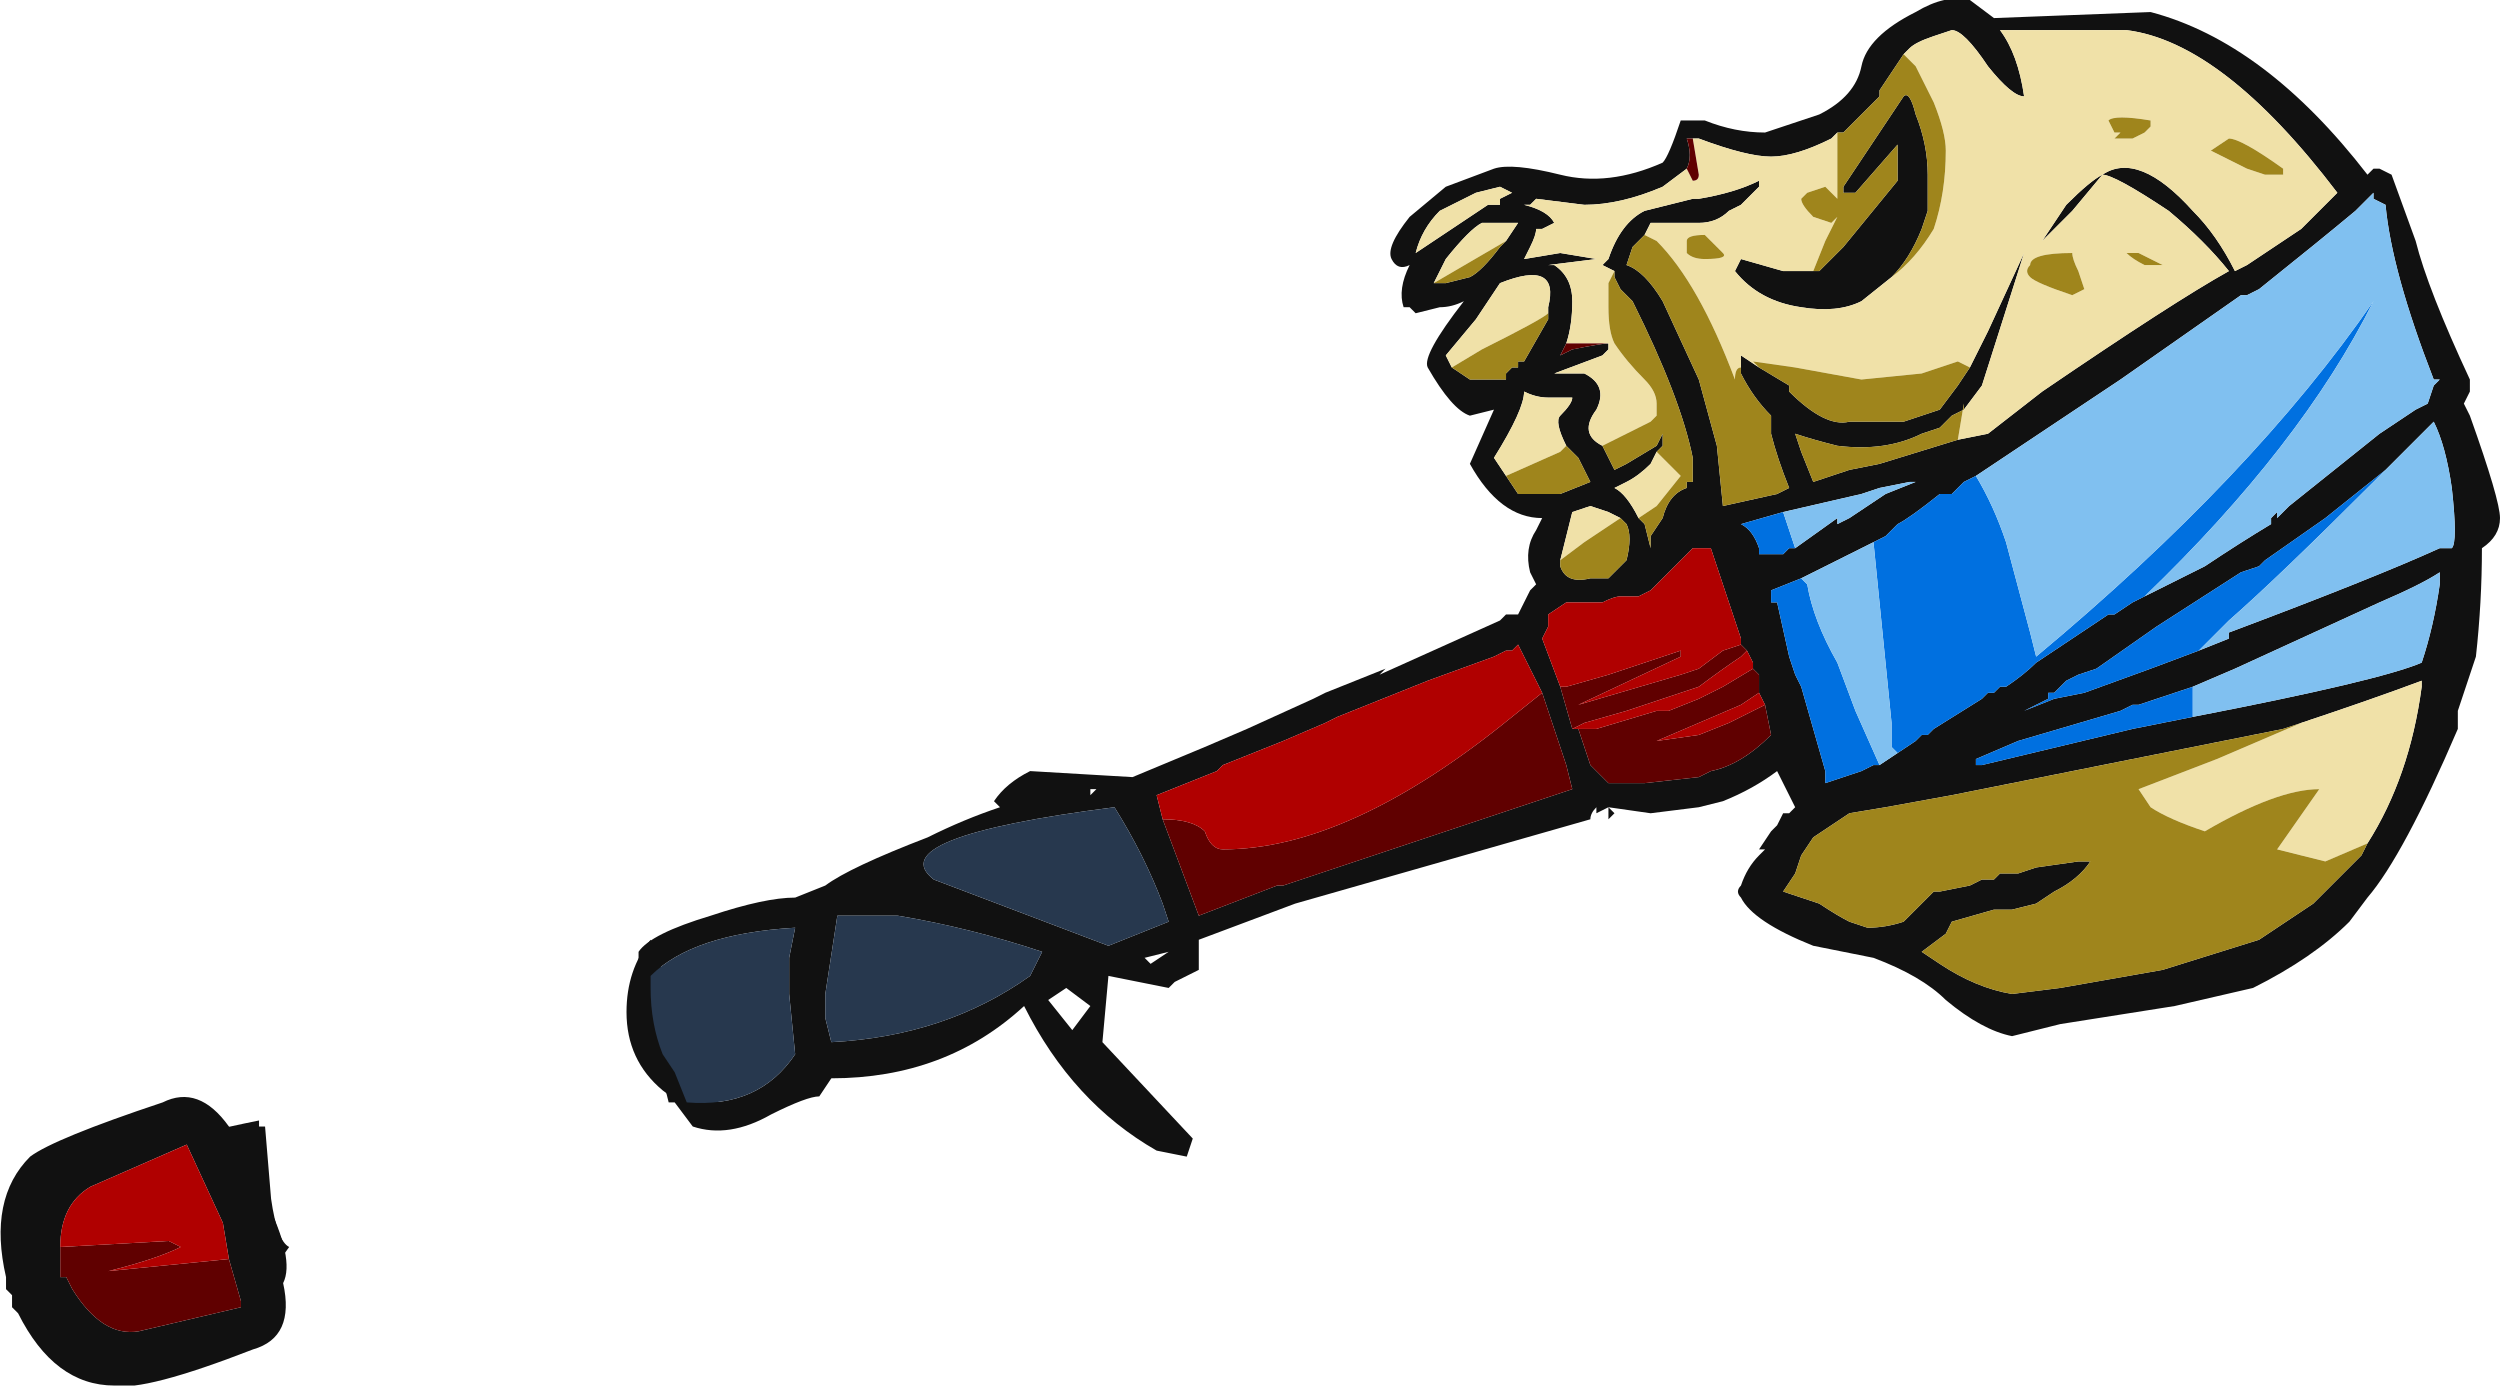 <?xml version="1.0" encoding="UTF-8" standalone="no"?>
<svg xmlns:ffdec="https://www.free-decompiler.com/flash" xmlns:xlink="http://www.w3.org/1999/xlink" ffdec:objectType="frame" height="80.5px" width="145.25px" xmlns="http://www.w3.org/2000/svg">
  <g transform="matrix(1.0, 0.0, 0.0, 1.0, 91.35, 44.1)">
    <use ffdec:characterId="222" height="11.5" transform="matrix(7.0, 0.0, 0.0, 7.0, -91.35, -44.1)" width="20.75" xlink:href="#shape0"/>
  </g>
  <defs>
    <g id="shape0" transform="matrix(1.0, 0.0, 0.0, 1.0, 13.05, 6.3)">
      <path d="M-7.65 1.5 L-7.2 2.65 -7.0 3.0 Q-7.3 2.95 -7.55 2.75 -7.85 2.5 -7.85 2.1 -7.85 1.75 -7.65 1.5 M-10.85 3.05 L-10.8 3.65 Q-10.75 4.0 -10.65 4.05 L-10.9 4.4 -11.35 3.1 Q-11.15 3.05 -10.9 3.0 L-10.9 3.05 -10.85 3.05" fill="#111111" fill-rule="evenodd" stroke="none"/>
      <path d="M3.2 -2.65 L3.45 -2.7 3.9 -3.05 Q5.0 -3.8 5.45 -4.05 5.25 -4.3 4.95 -4.55 4.5 -4.85 4.4 -4.85 L4.15 -4.55 3.9 -4.3 4.1 -4.6 Q4.3 -4.8 4.4 -4.85 4.7 -5.05 5.15 -4.55 5.35 -4.35 5.5 -4.05 L5.6 -4.1 6.05 -4.4 6.35 -4.7 Q5.4 -5.95 4.6 -6.05 L3.55 -6.05 Q3.7 -5.85 3.75 -5.5 3.65 -5.5 3.45 -5.75 3.25 -6.05 3.15 -6.05 L3.0 -6.0 Q2.85 -5.95 2.8 -5.9 L2.75 -5.85 2.55 -5.55 2.55 -5.5 2.25 -5.2 2.2 -5.2 2.15 -5.15 Q1.85 -5.0 1.65 -5.0 1.45 -5.0 1.05 -5.15 L1.0 -5.15 0.95 -5.15 Q1.0 -5.0 0.95 -4.9 L0.75 -4.75 Q0.4 -4.6 0.1 -4.6 L-0.3 -4.65 -0.35 -4.6 -0.4 -4.6 Q-0.2 -4.55 -0.15 -4.45 L-0.25 -4.4 -0.3 -4.4 Q-0.3 -4.35 -0.35 -4.25 L-0.4 -4.15 -0.1 -4.2 0.2 -4.15 -0.2 -4.1 -0.15 -4.1 Q0.0 -4.0 0.0 -3.8 0.0 -3.6 -0.05 -3.45 L-0.1 -3.35 0.0 -3.4 Q0.25 -3.45 0.3 -3.45 L0.3 -3.4 0.25 -3.35 -0.15 -3.2 0.1 -3.2 Q0.3 -3.1 0.2 -2.9 0.05 -2.7 0.25 -2.6 L0.35 -2.4 0.45 -2.45 0.7 -2.6 0.75 -2.7 0.75 -2.6 0.7 -2.55 0.65 -2.45 Q0.55 -2.35 0.45 -2.3 L0.35 -2.25 Q0.45 -2.2 0.55 -2.0 L0.6 -1.95 0.65 -1.75 0.65 -1.85 0.75 -2.0 Q0.8 -2.2 0.95 -2.25 L0.95 -2.3 1.0 -2.3 1.0 -2.5 Q0.9 -3.0 0.5 -3.8 L0.4 -3.9 0.35 -4.0 0.35 -4.05 0.25 -4.1 0.3 -4.15 Q0.4 -4.45 0.6 -4.55 L1.0 -4.65 1.05 -4.65 Q1.35 -4.7 1.55 -4.8 L1.55 -4.75 1.4 -4.6 1.3 -4.55 Q1.2 -4.45 1.05 -4.45 L0.65 -4.45 0.6 -4.35 0.5 -4.25 0.45 -4.1 Q0.6 -4.05 0.75 -3.8 L1.05 -3.15 1.2 -2.6 1.25 -2.1 1.7 -2.2 1.8 -2.25 Q1.7 -2.5 1.65 -2.7 L1.65 -2.85 Q1.5 -3.0 1.4 -3.2 L1.4 -3.25 1.4 -3.35 1.55 -3.25 1.8 -3.1 1.8 -3.05 Q2.1 -2.75 2.3 -2.8 L2.75 -2.8 3.05 -2.9 3.2 -3.1 3.3 -3.25 3.45 -3.55 3.75 -4.2 3.4 -3.1 3.25 -2.9 3.15 -2.85 3.05 -2.75 2.9 -2.7 Q2.6 -2.55 2.2 -2.6 2.0 -2.65 1.85 -2.7 L1.9 -2.55 2.0 -2.3 2.3 -2.4 2.55 -2.45 3.2 -2.65 M2.65 -4.0 L2.4 -3.8 Q2.2 -3.7 1.9 -3.75 1.55 -3.8 1.35 -4.05 L1.4 -4.15 1.75 -4.05 2.0 -4.05 2.05 -4.05 2.25 -4.25 2.7 -4.8 2.7 -5.1 2.35 -4.7 2.25 -4.7 2.25 -4.75 2.75 -5.5 Q2.8 -5.55 2.85 -5.35 2.95 -5.1 2.95 -4.85 L2.95 -4.55 2.9 -4.4 Q2.8 -4.15 2.65 -4.0 M3.5 -6.15 L4.8 -6.2 Q5.75 -5.95 6.6 -4.85 L6.65 -4.9 6.7 -4.9 6.8 -4.85 7.0 -4.3 Q7.1 -3.9 7.45 -3.15 L7.45 -3.05 7.4 -2.95 7.45 -2.85 Q7.7 -2.15 7.7 -2.0 7.7 -1.85 7.55 -1.75 7.55 -1.3 7.5 -0.85 L7.35 -0.4 7.35 -0.25 Q6.9 0.8 6.6 1.15 L6.45 1.35 Q6.15 1.65 5.65 1.9 L5.0 2.05 4.05 2.2 3.65 2.3 Q3.4 2.25 3.1 2.0 2.9 1.8 2.5 1.65 L2.0 1.55 Q1.5 1.35 1.4 1.15 1.35 1.1 1.4 1.05 1.45 0.9 1.55 0.8 L1.6 0.75 1.55 0.75 1.65 0.6 1.7 0.55 1.75 0.45 1.8 0.45 1.85 0.4 1.7 0.1 Q1.5 0.25 1.25 0.35 L1.05 0.4 0.65 0.45 0.3 0.4 0.35 0.45 0.3 0.5 0.3 0.4 0.2 0.45 0.2 0.4 Q0.15 0.45 0.15 0.5 L-2.3 1.2 -3.1 1.5 -3.1 1.75 -3.3 1.85 -3.35 1.9 -3.85 1.8 -3.9 2.35 -3.15 3.15 -3.2 3.3 -3.45 3.25 Q-4.15 2.85 -4.55 2.05 -5.2 2.65 -6.15 2.65 L-6.25 2.8 Q-6.35 2.8 -6.65 2.95 -7.0 3.15 -7.3 3.05 L-7.45 2.85 -7.5 2.85 Q-7.6 2.45 -7.7 2.05 L-7.75 2.0 -7.75 1.6 Q-7.65 1.45 -7.15 1.3 -6.7 1.15 -6.45 1.15 L-6.2 1.05 Q-6.0 0.9 -5.35 0.65 -5.05 0.5 -4.75 0.4 L-4.8 0.35 Q-4.7 0.2 -4.5 0.1 L-3.65 0.15 -3.05 -0.1 -2.7 -0.25 -2.15 -0.5 -2.05 -0.55 -1.55 -0.75 -1.6 -0.7 -0.6 -1.15 -0.55 -1.2 -0.45 -1.2 -0.35 -1.4 -0.3 -1.45 -0.35 -1.55 Q-0.4 -1.75 -0.3 -1.9 L-0.25 -2.0 Q-0.6 -2.0 -0.85 -2.45 L-0.65 -2.9 -0.85 -2.85 Q-1.0 -2.9 -1.2 -3.25 -1.25 -3.35 -0.9 -3.8 -1.0 -3.75 -1.1 -3.75 L-1.3 -3.7 -1.35 -3.75 -1.4 -3.75 Q-1.45 -3.9 -1.35 -4.1 -1.45 -4.05 -1.5 -4.15 -1.55 -4.25 -1.35 -4.5 L-1.05 -4.75 -0.65 -4.9 Q-0.5 -4.95 -0.1 -4.85 0.3 -4.75 0.75 -4.95 0.8 -5.0 0.9 -5.3 L1.1 -5.3 Q1.35 -5.2 1.6 -5.2 L2.05 -5.35 Q2.35 -5.5 2.4 -5.75 2.45 -6.0 2.85 -6.2 3.1 -6.35 3.3 -6.3 L3.5 -6.15 M4.75 -1.35 L5.25 -1.6 Q5.55 -1.8 5.8 -1.95 L5.8 -2.0 5.85 -2.05 5.85 -2.0 5.95 -2.1 6.7 -2.7 7.0 -2.9 7.1 -2.95 7.15 -3.1 7.2 -3.15 7.15 -3.15 Q6.8 -4.05 6.75 -4.6 L6.65 -4.65 6.65 -4.7 6.5 -4.55 Q6.2 -4.3 5.7 -3.9 L5.6 -3.85 5.55 -3.85 4.55 -3.15 3.35 -2.35 3.25 -2.3 3.15 -2.2 3.05 -2.2 Q2.8 -2.0 2.7 -1.95 L2.6 -1.85 2.5 -1.8 1.9 -1.5 1.65 -1.4 1.65 -1.3 1.7 -1.3 1.8 -0.85 1.85 -0.7 1.9 -0.6 2.1 0.1 2.1 0.2 2.4 0.1 2.5 0.05 2.55 0.05 2.7 -0.05 2.85 -0.15 2.9 -0.2 2.95 -0.2 3.0 -0.25 3.4 -0.5 3.45 -0.55 3.5 -0.55 3.55 -0.6 3.6 -0.6 Q3.75 -0.7 3.85 -0.8 L4.45 -1.2 4.5 -1.2 4.65 -1.3 4.75 -1.35 M0.95 -5.25 L0.95 -5.25 M1.85 -1.75 L2.2 -2.0 2.2 -1.95 2.3 -2.0 2.6 -2.2 2.85 -2.3 2.8 -2.3 2.55 -2.25 2.4 -2.2 1.75 -2.05 1.4 -1.95 Q1.5 -1.9 1.55 -1.75 L1.55 -1.7 1.75 -1.7 1.8 -1.75 1.85 -1.75 M-0.55 -2.35 L-0.45 -2.2 -0.1 -2.2 0.15 -2.3 0.05 -2.5 -0.05 -2.6 Q-0.15 -2.8 -0.1 -2.85 0.0 -2.95 0.0 -3.0 L-0.2 -3.0 Q-0.3 -3.0 -0.4 -3.05 -0.4 -2.9 -0.65 -2.5 L-0.55 -2.35 M0.4 -2.0 L0.3 -2.05 0.15 -2.1 0.0 -2.05 -0.1 -1.65 -0.1 -1.6 Q-0.05 -1.45 0.15 -1.5 L0.3 -1.5 0.45 -1.65 Q0.5 -1.85 0.45 -1.95 L0.4 -2.0 M1.4 -0.95 L1.4 -1.0 1.15 -1.75 1.0 -1.75 0.65 -1.4 0.55 -1.35 0.4 -1.35 Q0.35 -1.35 0.25 -1.3 L-0.05 -1.3 -0.2 -1.2 -0.2 -1.1 -0.25 -1.0 -0.1 -0.6 0.0 -0.25 0.05 -0.25 0.15 0.05 0.3 0.2 0.6 0.2 1.05 0.15 1.15 0.1 Q1.4 0.05 1.65 -0.2 L1.6 -0.45 1.55 -0.55 1.55 -0.7 1.5 -0.75 1.5 -0.8 1.45 -0.9 1.4 -0.95 M3.75 -0.4 L4.0 -0.5 4.25 -0.55 4.8 -0.75 5.2 -0.9 5.45 -1.0 5.45 -1.05 Q6.65 -1.5 7.2 -1.75 L7.3 -1.75 Q7.35 -1.8 7.3 -2.25 7.25 -2.6 7.15 -2.8 L6.75 -2.4 6.25 -2.0 5.75 -1.65 5.7 -1.6 5.55 -1.55 4.85 -1.1 4.35 -0.75 4.2 -0.7 4.1 -0.65 4.0 -0.55 3.95 -0.55 3.95 -0.5 3.85 -0.45 3.75 -0.4 M5.15 -0.6 L4.7 -0.45 4.65 -0.45 4.55 -0.4 3.7 -0.15 3.35 0.0 3.35 0.05 3.4 0.05 4.65 -0.25 5.15 -0.35 Q6.7 -0.65 7.05 -0.8 7.15 -1.1 7.2 -1.45 L7.2 -1.55 Q7.05 -1.45 6.7 -1.3 L5.5 -0.75 5.15 -0.6 M6.6 0.7 Q6.95 0.15 7.05 -0.6 L7.05 -0.65 Q6.65 -0.5 6.05 -0.3 L5.9 -0.25 3.15 0.3 2.6 0.4 2.3 0.45 2.0 0.65 1.9 0.8 1.85 0.95 1.75 1.1 2.05 1.2 Q2.2 1.3 2.3 1.35 L2.45 1.4 Q2.6 1.4 2.75 1.35 L3.0 1.1 3.05 1.1 3.3 1.05 3.4 1.0 3.5 1.0 3.55 0.95 3.7 0.95 3.85 0.9 4.2 0.85 4.3 0.85 Q4.2 1.0 4.0 1.1 L3.85 1.2 3.65 1.25 3.5 1.25 3.15 1.35 3.1 1.45 2.9 1.6 3.05 1.7 Q3.35 1.9 3.65 1.95 L4.05 1.9 4.9 1.75 5.7 1.5 6.15 1.2 6.55 0.8 6.6 0.7 M-0.55 -4.3 L-0.45 -4.45 -0.75 -4.45 Q-0.85 -4.4 -1.05 -4.15 L-1.15 -3.95 -1.05 -3.95 -0.85 -4.0 Q-0.75 -4.05 -0.6 -4.25 L-0.55 -4.3 M-0.6 -4.65 L-0.5 -4.7 -0.6 -4.75 -0.8 -4.7 -1.1 -4.55 Q-1.25 -4.4 -1.3 -4.2 L-0.7 -4.6 -0.6 -4.6 -0.6 -4.65 M-0.2 -3.7 L-0.2 -3.75 Q-0.1 -4.15 -0.6 -3.95 L-0.8 -3.65 -1.05 -3.35 -1.0 -3.25 -0.85 -3.15 -0.55 -3.15 -0.55 -3.2 -0.5 -3.25 -0.45 -3.25 -0.45 -3.3 -0.4 -3.3 -0.2 -3.65 -0.2 -3.7 M-0.25 -0.55 L-0.45 -0.95 -0.5 -0.9 -0.55 -0.9 -0.65 -0.85 -1.2 -0.65 -1.95 -0.35 -2.05 -0.3 -2.4 -0.15 -2.9 0.05 -2.95 0.1 -3.45 0.3 -3.4 0.5 -3.1 1.3 -2.45 1.05 -2.4 1.05 0.0 0.25 -0.05 0.05 -0.25 -0.55 M-3.95 0.25 L-4.0 0.25 -4.0 0.3 -3.95 0.25 M-3.35 1.35 L-3.4 1.2 Q-3.55 0.8 -3.8 0.4 -5.75 0.65 -5.3 1.0 L-3.85 1.55 -3.35 1.35 M-3.35 1.6 L-3.55 1.65 -3.5 1.7 -3.35 1.6 M-4.4 1.6 Q-5.0 1.4 -5.6 1.3 L-6.1 1.3 -6.2 1.95 -6.2 2.15 -6.15 2.35 Q-5.2 2.3 -4.5 1.8 L-4.4 1.6 M-4.0 2.05 L-4.2 1.9 -4.35 2.0 -4.15 2.25 -4.0 2.05 M-6.5 1.65 L-6.45 1.4 Q-7.3 1.45 -7.65 1.8 L-7.65 1.9 Q-7.65 2.2 -7.55 2.45 L-7.45 2.6 -7.35 2.85 Q-6.75 2.9 -6.45 2.45 L-6.5 1.95 -6.5 1.65 M-12.55 4.05 L-12.55 4.3 -12.5 4.3 -12.45 4.4 Q-12.2 4.8 -11.9 4.75 L-11.05 4.55 -11.05 4.5 -11.15 4.15 -11.2 3.85 -11.5 3.2 -12.3 3.55 Q-12.55 3.7 -12.55 4.05 M-10.7 4.35 Q-10.6 4.8 -10.95 4.9 -11.85 5.25 -12.1 5.2 -12.6 5.2 -12.9 4.6 L-12.95 4.55 -12.95 4.45 -13.0 4.4 -13.0 4.3 Q-13.15 3.65 -12.8 3.3 -12.6 3.15 -11.7 2.85 -11.4 2.7 -11.15 3.05 -11.0 3.2 -10.85 3.65 -10.6 4.15 -10.7 4.35" fill="#111111" fill-rule="evenodd" stroke="none"/>
      <path d="M3.85 -0.45 L3.75 -0.4 3.85 -0.45" fill="#b3a77c" fill-rule="evenodd" stroke="none"/>
      <path d="M4.8 -5.3 Q4.5 -5.35 4.45 -5.3 L4.5 -5.2 4.55 -5.2 4.5 -5.15 4.65 -5.15 4.75 -5.2 4.8 -5.25 4.8 -5.3 M2.75 -5.85 L2.8 -5.9 Q2.85 -5.95 3.0 -6.0 L3.15 -6.05 Q3.25 -6.05 3.45 -5.75 3.65 -5.5 3.75 -5.5 3.7 -5.85 3.55 -6.05 L4.6 -6.05 Q5.4 -5.95 6.35 -4.7 L6.05 -4.4 5.6 -4.1 5.5 -4.05 Q5.35 -4.35 5.15 -4.55 4.7 -5.05 4.4 -4.85 4.3 -4.8 4.1 -4.6 L3.9 -4.3 4.15 -4.55 4.4 -4.85 Q4.5 -4.85 4.95 -4.55 5.25 -4.3 5.45 -4.05 5.0 -3.8 3.9 -3.05 L3.45 -2.7 3.2 -2.65 3.25 -2.95 3.25 -2.9 3.4 -3.1 3.75 -4.2 3.45 -3.55 3.3 -3.25 3.2 -3.3 2.9 -3.2 2.4 -3.15 1.85 -3.25 1.5 -3.3 1.55 -3.25 1.4 -3.35 1.4 -3.25 Q1.35 -3.25 1.35 -3.15 1.05 -3.95 0.7 -4.3 L0.6 -4.35 0.65 -4.45 1.05 -4.45 Q1.2 -4.45 1.3 -4.55 L1.4 -4.6 1.55 -4.75 1.55 -4.8 Q1.35 -4.7 1.05 -4.65 L1.0 -4.65 0.6 -4.55 Q0.4 -4.45 0.3 -4.15 L0.25 -4.1 0.35 -4.05 0.3 -3.95 0.3 -3.75 Q0.3 -3.55 0.35 -3.45 0.45 -3.3 0.6 -3.15 0.7 -3.05 0.7 -2.95 L0.7 -2.85 0.65 -2.8 0.25 -2.6 Q0.05 -2.7 0.2 -2.9 0.3 -3.1 0.1 -3.2 L-0.15 -3.2 0.25 -3.35 0.3 -3.4 0.3 -3.45 -0.05 -3.45 Q0.0 -3.6 0.0 -3.8 0.0 -4.0 -0.15 -4.1 L-0.2 -4.1 0.2 -4.15 -0.1 -4.2 -0.4 -4.15 -0.35 -4.25 Q-0.3 -4.35 -0.3 -4.4 L-0.25 -4.4 -0.15 -4.45 Q-0.2 -4.55 -0.4 -4.6 L-0.35 -4.6 -0.3 -4.65 0.1 -4.6 Q0.4 -4.6 0.75 -4.75 L0.95 -4.9 1.0 -4.8 Q1.05 -4.8 1.05 -4.85 L1.0 -5.15 1.05 -5.15 Q1.45 -5.0 1.65 -5.0 1.85 -5.0 2.15 -5.15 L2.2 -5.2 2.2 -4.65 2.1 -4.75 1.95 -4.7 1.9 -4.65 Q1.9 -4.6 2.0 -4.5 L2.15 -4.45 2.2 -4.5 2.1 -4.3 2.0 -4.05 1.75 -4.05 1.4 -4.15 1.35 -4.05 Q1.55 -3.8 1.9 -3.75 2.2 -3.7 2.4 -3.8 L2.65 -4.0 Q2.85 -4.15 3.0 -4.4 3.1 -4.7 3.1 -5.05 3.1 -5.2 3.0 -5.45 L2.85 -5.75 2.75 -5.85 M0.3 -3.4 L0.3 -3.4 M4.75 -4.1 L4.9 -4.1 4.7 -4.2 4.6 -4.2 Q4.65 -4.15 4.75 -4.1 M5.6 -4.9 L5.75 -4.85 5.9 -4.85 5.9 -4.9 Q5.55 -5.15 5.45 -5.15 L5.3 -5.05 5.6 -4.9 M4.2 -4.05 Q4.15 -4.15 4.15 -4.2 3.8 -4.2 3.8 -4.1 3.75 -4.05 3.8 -4.0 3.85 -3.95 4.15 -3.85 L4.25 -3.9 4.2 -4.05 M1.25 -4.2 L1.1 -4.35 Q0.95 -4.35 0.95 -4.3 L0.95 -4.2 Q1.0 -4.15 1.1 -4.15 1.3 -4.15 1.25 -4.2 M0.7 -2.55 L0.9 -2.35 0.7 -2.1 0.55 -2.0 Q0.45 -2.2 0.35 -2.25 L0.45 -2.3 Q0.55 -2.35 0.65 -2.45 L0.7 -2.55 M-0.05 -2.6 L-0.1 -2.55 -0.55 -2.35 -0.65 -2.5 Q-0.4 -2.9 -0.4 -3.05 -0.3 -3.0 -0.2 -3.0 L0.0 -3.0 Q0.0 -2.95 -0.1 -2.85 -0.15 -2.8 -0.05 -2.6 M-0.1 -1.65 L0.0 -2.05 0.15 -2.1 0.3 -2.05 0.4 -2.0 0.1 -1.8 -0.1 -1.65 M6.05 -0.3 Q6.65 -0.5 7.05 -0.65 L7.05 -0.6 Q6.95 0.15 6.6 0.7 L6.25 0.85 5.85 0.75 6.2 0.25 Q5.85 0.25 5.25 0.6 4.95 0.5 4.8 0.4 L4.7 0.25 5.35 0.0 6.05 -0.3 M-1.15 -3.95 L-1.05 -4.15 Q-0.85 -4.4 -0.75 -4.45 L-0.45 -4.45 -0.55 -4.3 -1.15 -3.95 M-0.6 -4.65 L-0.6 -4.6 -0.7 -4.6 -1.3 -4.2 Q-1.25 -4.4 -1.1 -4.55 L-0.8 -4.7 -0.6 -4.75 -0.5 -4.7 -0.6 -4.65 M-1.0 -3.25 L-1.05 -3.35 -0.8 -3.65 -0.6 -3.95 Q-0.1 -4.15 -0.2 -3.75 L-0.2 -3.7 Q-0.25 -3.65 -0.75 -3.4 L-1.0 -3.25" fill="#f0e1a8" fill-rule="evenodd" stroke="none"/>
      <path d="M1.0 -5.15 L1.05 -4.85 Q1.05 -4.8 1.0 -4.8 L0.95 -4.9 Q1.0 -5.0 0.95 -5.15 L1.0 -5.15 M-0.05 -3.45 L0.3 -3.45 Q0.25 -3.45 0.0 -3.4 L-0.1 -3.35 -0.05 -3.45 M0.3 -3.4 L0.3 -3.4 M-0.1 -0.6 L-0.05 -0.6 0.3 -0.7 0.9 -0.9 0.9 -0.85 0.05 -0.45 0.9 -0.7 1.05 -0.75 1.25 -0.9 1.4 -0.95 1.45 -0.9 1.4 -0.85 Q1.25 -0.75 1.05 -0.6 L0.45 -0.4 0.1 -0.3 0.0 -0.25 -0.1 -0.6 M1.5 -0.75 L1.55 -0.7 1.55 -0.55 1.4 -0.45 0.7 -0.15 1.05 -0.2 1.3 -0.3 1.6 -0.45 1.65 -0.2 Q1.4 0.05 1.15 0.1 L1.05 0.15 0.6 0.2 0.3 0.2 0.15 0.05 0.05 -0.25 0.2 -0.25 0.7 -0.4 0.8 -0.4 1.05 -0.5 1.25 -0.6 1.5 -0.75 M-0.25 -0.55 L-0.05 0.05 0.0 0.25 -2.4 1.05 -2.45 1.05 -3.1 1.3 -3.4 0.5 Q-3.15 0.5 -3.05 0.6 -3.0 0.75 -2.9 0.75 -1.85 0.75 -0.5 -0.35 L-0.25 -0.55 M-11.15 4.15 L-11.05 4.5 -11.05 4.55 -11.9 4.75 Q-12.2 4.8 -12.45 4.4 L-12.5 4.3 -12.55 4.3 -12.55 4.05 -11.65 4.0 -11.55 4.05 Q-11.75 4.15 -12.15 4.25 L-11.15 4.15" fill="#600000" fill-rule="evenodd" stroke="none"/>
      <path d="M4.8 -5.3 L4.8 -5.25 4.75 -5.2 4.65 -5.15 4.5 -5.15 4.55 -5.2 4.5 -5.2 4.45 -5.3 Q4.5 -5.35 4.8 -5.3 M2.75 -5.85 L2.85 -5.75 3.0 -5.45 Q3.1 -5.2 3.1 -5.05 3.1 -4.7 3.0 -4.4 2.85 -4.15 2.65 -4.0 2.8 -4.15 2.9 -4.4 L2.95 -4.55 2.95 -4.85 Q2.95 -5.1 2.85 -5.35 2.8 -5.55 2.75 -5.5 L2.25 -4.75 2.25 -4.7 2.35 -4.7 2.7 -5.1 2.7 -4.8 2.25 -4.25 2.05 -4.05 2.0 -4.05 2.1 -4.3 2.2 -4.5 2.15 -4.45 2.0 -4.5 Q1.9 -4.6 1.9 -4.65 L1.95 -4.7 2.1 -4.75 2.2 -4.65 2.2 -5.2 2.25 -5.2 2.55 -5.5 2.55 -5.55 2.75 -5.85 M0.25 -2.6 L0.65 -2.8 0.7 -2.85 0.7 -2.95 Q0.7 -3.05 0.6 -3.15 0.45 -3.3 0.35 -3.45 0.3 -3.55 0.3 -3.75 L0.3 -3.95 0.35 -4.05 0.35 -4.0 0.4 -3.9 0.5 -3.8 Q0.9 -3.0 1.0 -2.5 L1.0 -2.3 0.95 -2.3 0.95 -2.25 Q0.8 -2.2 0.75 -2.0 L0.65 -1.85 0.65 -1.75 0.6 -1.95 0.55 -2.0 0.7 -2.1 0.9 -2.35 0.7 -2.55 0.75 -2.6 0.75 -2.7 0.7 -2.6 0.45 -2.45 0.35 -2.4 0.25 -2.6 M0.6 -4.35 L0.7 -4.3 Q1.05 -3.95 1.35 -3.15 1.35 -3.25 1.4 -3.25 L1.4 -3.2 Q1.5 -3.0 1.65 -2.85 L1.65 -2.7 Q1.7 -2.5 1.8 -2.25 L1.7 -2.2 1.25 -2.1 1.2 -2.6 1.05 -3.15 0.75 -3.8 Q0.6 -4.05 0.45 -4.1 L0.5 -4.25 0.6 -4.35 M1.55 -3.25 L1.5 -3.3 1.85 -3.25 2.4 -3.15 2.9 -3.2 3.2 -3.3 3.3 -3.25 3.2 -3.1 3.05 -2.9 2.75 -2.8 2.3 -2.8 Q2.1 -2.75 1.8 -3.05 L1.8 -3.1 1.55 -3.25 M3.25 -2.9 L3.25 -2.95 3.2 -2.65 2.55 -2.45 2.3 -2.4 2.0 -2.3 1.9 -2.55 1.85 -2.7 Q2.0 -2.65 2.2 -2.6 2.6 -2.55 2.9 -2.7 L3.05 -2.75 3.15 -2.85 3.25 -2.9 M4.2 -4.05 L4.25 -3.9 4.15 -3.85 Q3.85 -3.95 3.8 -4.0 3.75 -4.05 3.8 -4.1 3.8 -4.2 4.15 -4.2 4.15 -4.15 4.2 -4.05 M5.6 -4.9 L5.3 -5.05 5.45 -5.15 Q5.55 -5.15 5.9 -4.9 L5.9 -4.85 5.75 -4.85 5.6 -4.9 M4.75 -4.1 Q4.65 -4.15 4.6 -4.2 L4.7 -4.2 4.9 -4.1 4.75 -4.1 M1.25 -4.2 Q1.3 -4.15 1.1 -4.15 1.0 -4.15 0.95 -4.2 L0.95 -4.3 Q0.95 -4.35 1.1 -4.35 L1.25 -4.2 M-0.05 -2.6 L0.05 -2.5 0.15 -2.3 -0.1 -2.2 -0.45 -2.2 -0.55 -2.35 -0.1 -2.55 -0.05 -2.6 M-0.1 -1.65 L0.1 -1.8 0.4 -2.0 0.45 -1.95 Q0.5 -1.85 0.45 -1.65 L0.3 -1.5 0.15 -1.5 Q-0.05 -1.45 -0.1 -1.6 L-0.1 -1.65 M6.05 -0.3 L5.35 0.0 4.7 0.25 4.8 0.4 Q4.95 0.5 5.25 0.6 5.85 0.25 6.2 0.25 L5.85 0.75 6.25 0.85 6.6 0.7 6.55 0.8 6.15 1.2 5.7 1.5 4.9 1.75 4.05 1.9 3.65 1.95 Q3.35 1.9 3.05 1.7 L2.9 1.6 3.1 1.45 3.15 1.35 3.5 1.25 3.65 1.25 3.85 1.2 4.0 1.1 Q4.2 1.0 4.3 0.85 L4.2 0.85 3.85 0.9 3.7 0.95 3.55 0.95 3.5 1.0 3.4 1.0 3.3 1.05 3.05 1.1 3.0 1.1 2.75 1.35 Q2.6 1.4 2.45 1.4 L2.3 1.35 Q2.2 1.3 2.05 1.2 L1.75 1.1 1.85 0.95 1.9 0.8 2.0 0.65 2.3 0.45 2.6 0.4 3.15 0.3 5.9 -0.25 6.05 -0.3 M-1.15 -3.95 L-0.55 -4.3 -0.6 -4.25 Q-0.75 -4.05 -0.85 -4.0 L-1.05 -3.95 -1.15 -3.95 M-0.2 -3.7 L-0.2 -3.65 -0.4 -3.3 -0.45 -3.3 -0.45 -3.25 -0.5 -3.25 -0.55 -3.2 -0.55 -3.15 -0.85 -3.15 -1.0 -3.25 -0.75 -3.4 Q-0.25 -3.65 -0.2 -3.7" fill="#9f851c" fill-rule="evenodd" stroke="none"/>
      <path d="M-0.1 -0.6 L-0.25 -1.0 -0.2 -1.1 -0.2 -1.2 -0.05 -1.3 0.25 -1.3 Q0.35 -1.35 0.4 -1.35 L0.55 -1.35 0.65 -1.4 1.0 -1.75 1.15 -1.75 1.4 -1.0 1.4 -0.95 1.25 -0.9 1.05 -0.75 0.9 -0.7 0.05 -0.45 0.9 -0.85 0.9 -0.9 0.3 -0.7 -0.05 -0.6 -0.1 -0.6 M1.45 -0.9 L1.5 -0.8 1.5 -0.75 1.25 -0.6 1.05 -0.5 0.8 -0.4 0.7 -0.4 0.2 -0.25 0.05 -0.25 0.0 -0.25 0.1 -0.3 0.45 -0.4 1.05 -0.6 Q1.25 -0.75 1.4 -0.85 L1.45 -0.9 M1.55 -0.55 L1.6 -0.45 1.3 -0.3 1.05 -0.2 0.7 -0.15 1.4 -0.45 1.55 -0.55 M-3.4 0.5 L-3.45 0.3 -2.95 0.1 -2.9 0.05 -2.4 -0.15 -2.05 -0.3 -1.95 -0.35 -1.2 -0.65 -0.65 -0.85 -0.55 -0.9 -0.5 -0.9 -0.45 -0.95 -0.25 -0.55 -0.5 -0.35 Q-1.85 0.75 -2.9 0.75 -3.0 0.75 -3.05 0.6 -3.15 0.5 -3.4 0.5 M-12.55 4.05 Q-12.55 3.7 -12.3 3.55 L-11.5 3.2 -11.2 3.85 -11.15 4.15 -12.15 4.25 Q-11.75 4.15 -11.55 4.05 L-11.65 4.0 -12.55 4.05" fill="#b00000" fill-rule="evenodd" stroke="none"/>
      <path d="M4.75 -1.35 L4.65 -1.3 4.5 -1.2 4.45 -1.2 3.85 -0.8 Q3.75 -0.7 3.6 -0.6 L3.55 -0.6 3.5 -0.55 3.45 -0.55 3.4 -0.5 3.0 -0.25 2.95 -0.2 2.9 -0.2 2.85 -0.15 2.7 -0.05 2.65 -0.1 2.65 -0.3 2.5 -1.8 2.6 -1.85 2.7 -1.95 Q2.8 -2.0 3.05 -2.2 L3.15 -2.2 3.25 -2.3 3.35 -2.35 Q3.5 -2.1 3.6 -1.8 L3.8 -1.05 3.85 -0.85 Q5.65 -2.35 6.65 -3.8 6.05 -2.6 4.75 -1.35 M2.55 0.05 L2.5 0.05 2.4 0.1 2.1 0.2 2.1 0.1 1.9 -0.6 1.85 -0.7 1.8 -0.85 1.7 -1.3 1.65 -1.3 1.65 -1.4 1.9 -1.5 1.95 -1.45 Q2.0 -1.15 2.2 -0.8 L2.35 -0.4 2.55 0.05 M1.85 -1.75 L1.8 -1.75 1.75 -1.7 1.55 -1.7 1.55 -1.75 Q1.5 -1.9 1.4 -1.95 L1.75 -2.05 1.85 -1.75 M5.2 -0.9 L4.8 -0.75 4.25 -0.55 4.0 -0.5 3.75 -0.4 3.85 -0.45 3.95 -0.5 3.95 -0.55 4.0 -0.55 4.1 -0.65 4.2 -0.7 4.35 -0.75 4.85 -1.1 5.55 -1.55 5.7 -1.6 5.75 -1.65 6.25 -2.0 6.75 -2.4 6.65 -2.3 Q5.85 -1.5 5.45 -1.15 L5.2 -0.9 M5.15 -0.35 L4.65 -0.25 3.4 0.05 3.35 0.05 3.35 0.0 3.7 -0.15 4.55 -0.4 4.65 -0.45 4.7 -0.45 5.15 -0.6 5.15 -0.35" fill="#0070e0" fill-rule="evenodd" stroke="none"/>
      <path d="M3.35 -2.35 L4.55 -3.15 5.55 -3.85 5.6 -3.85 5.7 -3.9 Q6.2 -4.3 6.5 -4.55 L6.65 -4.7 6.65 -4.65 6.75 -4.6 Q6.8 -4.05 7.15 -3.15 L7.2 -3.15 7.15 -3.1 7.1 -2.95 7.0 -2.9 6.7 -2.7 5.95 -2.1 5.85 -2.0 5.85 -2.05 5.8 -2.0 5.8 -1.95 Q5.55 -1.8 5.25 -1.6 L4.75 -1.35 Q6.05 -2.6 6.65 -3.8 5.65 -2.35 3.85 -0.85 L3.8 -1.05 3.6 -1.8 Q3.5 -2.1 3.35 -2.35 M2.7 -0.05 L2.55 0.05 2.35 -0.4 2.2 -0.8 Q2.0 -1.15 1.95 -1.45 L1.9 -1.5 2.5 -1.8 2.65 -0.3 2.65 -0.1 2.7 -0.05 M1.75 -2.05 L2.4 -2.2 2.55 -2.25 2.8 -2.3 2.85 -2.3 2.6 -2.2 2.3 -2.0 2.2 -1.95 2.2 -2.0 1.85 -1.75 1.75 -2.05 M5.2 -0.9 L5.45 -1.15 Q5.85 -1.5 6.65 -2.3 L6.75 -2.4 7.15 -2.8 Q7.25 -2.6 7.3 -2.25 7.35 -1.8 7.3 -1.75 L7.2 -1.75 Q6.65 -1.5 5.45 -1.05 L5.45 -1.0 5.2 -0.9 M5.15 -0.35 L5.15 -0.6 5.5 -0.75 6.7 -1.3 Q7.05 -1.45 7.2 -1.55 L7.2 -1.45 Q7.15 -1.1 7.05 -0.8 6.7 -0.65 5.15 -0.35" fill="#80c0f0" fill-rule="evenodd" stroke="none"/>
      <path d="M-3.35 1.35 L-3.85 1.55 -5.3 1.0 Q-5.75 0.65 -3.8 0.4 -3.55 0.8 -3.4 1.2 L-3.35 1.35 M-4.4 1.6 L-4.5 1.8 Q-5.2 2.3 -6.15 2.35 L-6.2 2.15 -6.2 1.95 -6.1 1.3 -5.6 1.3 Q-5.0 1.4 -4.4 1.6 M-6.5 1.65 L-6.5 1.95 -6.45 2.45 Q-6.75 2.9 -7.35 2.85 L-7.45 2.6 -7.55 2.45 Q-7.65 2.2 -7.65 1.9 L-7.65 1.8 Q-7.3 1.45 -6.45 1.4 L-6.5 1.65" fill="#27384e" fill-rule="evenodd" stroke="none"/>
    </g>
  </defs>
</svg>
